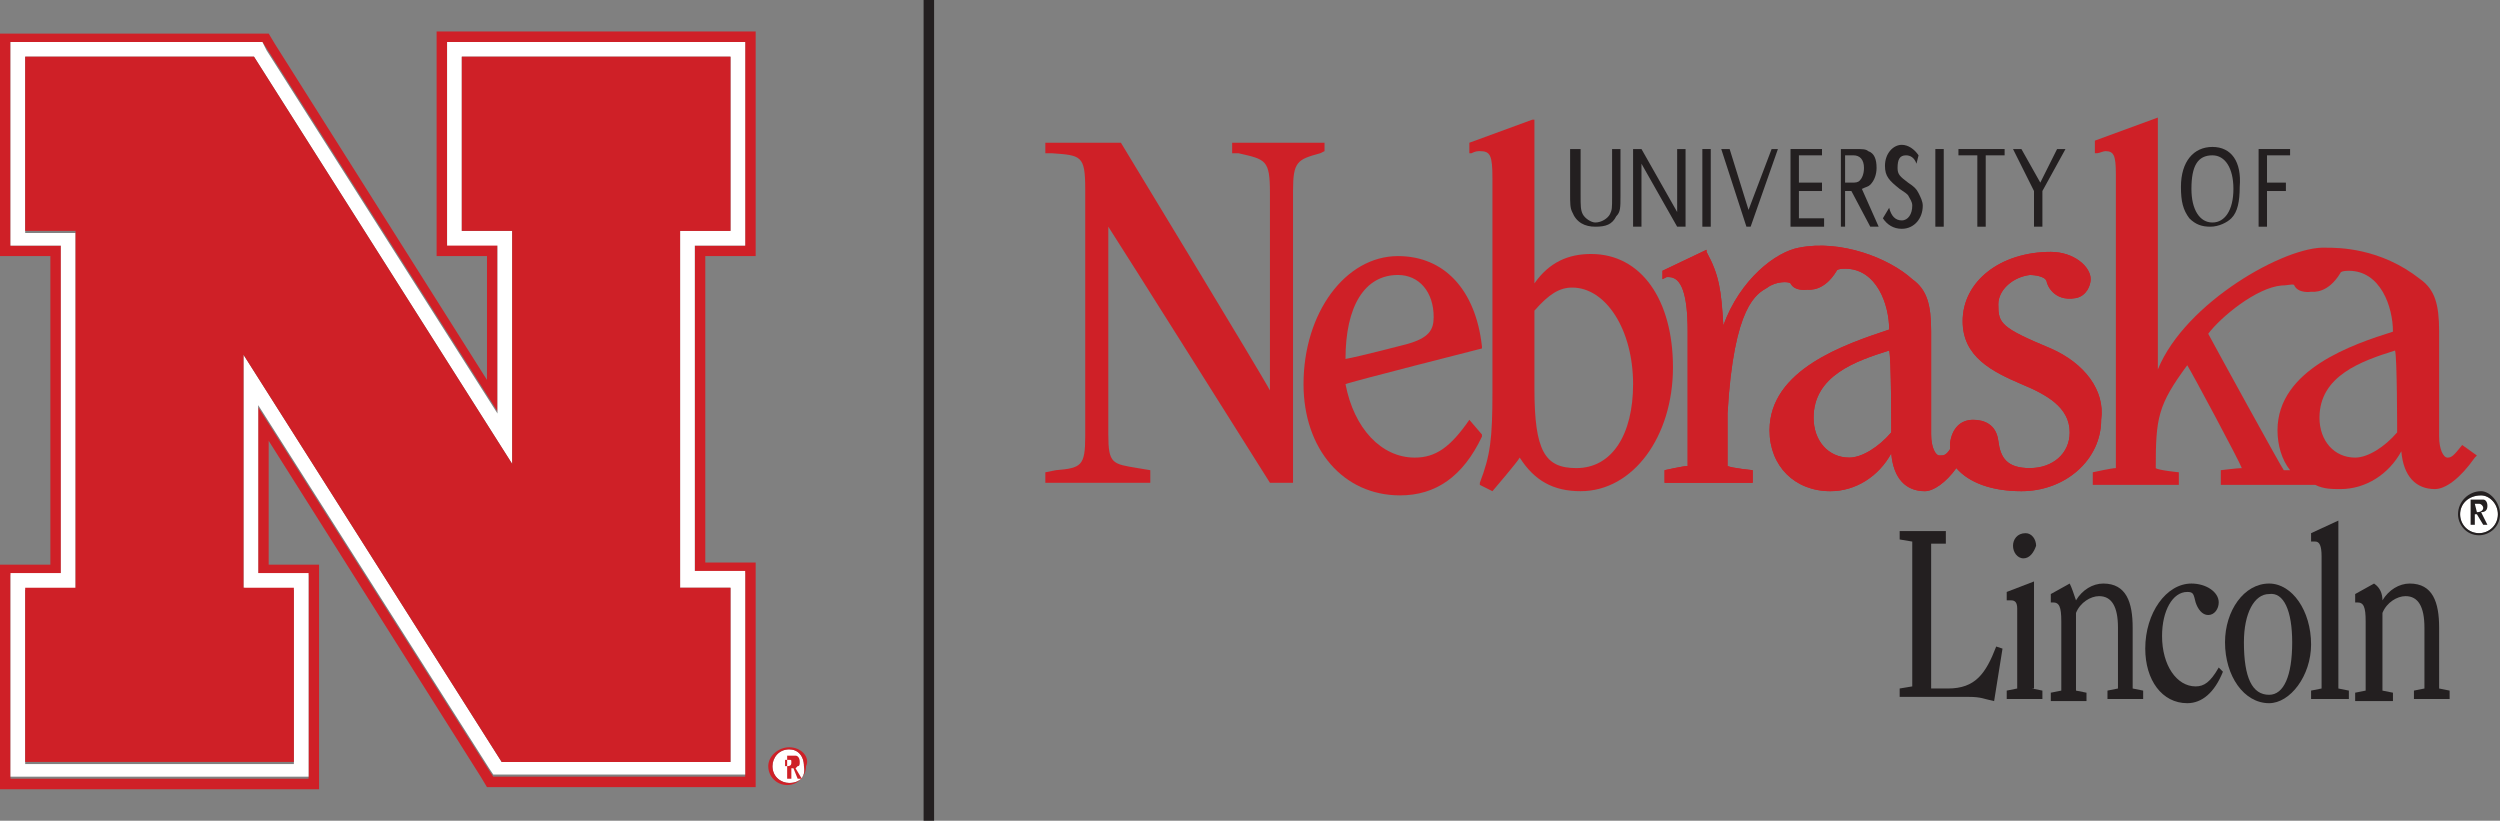 <?xml version="1.0" encoding="utf-8"?>
<!-- Generator: Adobe Illustrator 19.1.0, SVG Export Plug-In . SVG Version: 6.00 Build 0)  -->
<svg version="1.1" id="Layer_1" xmlns="http://www.w3.org/2000/svg" xmlns:xlink="http://www.w3.org/1999/xlink" x="0px" y="0px"
	 viewBox="0 0 119.1 39.1" enable-background="new 0 0 119.1 39.1" xml:space="preserve">
<rect x="0" y="0" width="119.1" height="39.1" fill="#808080" stroke="none"/>
<rect x="44" y="0" fill="#231F20" width="0.5" height="39.1"/>
<path fill="#231F20" d="M92.7,25.9L92,25.9v6.9c0.3,0,0.4,0,0.8,0c1.3,0,1.8-0.7,2.3-2l0.3,0.1L95,33.4c-0.5-0.1-0.6-0.2-1.2-0.2
	h-3.3v-0.4l0.6-0.1v-6.9l-0.6-0.1v-0.4h2.2V25.9z"/>
<path fill="#231F20" d="M96.8,32.8l0.5,0.1v0.4h-1.7v-0.4l0.5-0.1V29c0-0.3-0.1-0.4-0.3-0.4c-0.1,0-0.1,0-0.2,0v-0.4l1.3-0.5V32.8z
	 M96.4,26.6c-0.3,0-0.5-0.3-0.5-0.6s0.2-0.6,0.6-0.6c0.3,0,0.5,0.3,0.5,0.6C96.9,26.3,96.7,26.6,96.4,26.6z"/>
<path fill="#231F20" d="M98.9,28.6c0.3-0.5,0.8-0.8,1.3-0.8c1.1,0,1.4,0.9,1.4,2.1v2.9l0.5,0.1v0.4h-1.7v-0.4l0.5-0.1v-2.9
	c0-1-0.3-1.5-0.9-1.5c-0.4,0-0.9,0.3-1.1,0.8v3.7l0.5,0.1v0.4h-1.7v-0.4l0.5-0.1v-3.3c0-0.7-0.1-0.9-0.4-0.9c0,0-0.1,0-0.1,0v-0.4
	l0.9-0.5C98.7,28,98.8,28.3,98.9,28.6z"/>
<path fill="#231F20" d="M104.2,33.5c-1.2,0-2-1.1-2-2.6c0-1.7,1-3.1,2.2-3.1c0.7,0,1.3,0.4,1.3,0.9c0,0.3-0.2,0.6-0.5,0.6
	c-0.3,0-0.5-0.3-0.6-0.6c-0.1-0.4-0.1-0.5-0.4-0.5c-0.7,0-1.2,0.9-1.2,2.1c0,1.4,0.7,2.4,1.6,2.4c0.4,0,0.7-0.2,1.1-0.9l0.2,0.2
	C105.5,33,104.9,33.5,104.2,33.5z"/>
<path fill="#231F20" d="M109.2,30.6c0,1.6-0.4,2.5-1.1,2.5c-0.8,0-1.2-0.8-1.2-2.5c0-1.4,0.5-2.3,1.2-2.3
	C108.8,28.2,109.2,29.1,109.2,30.6z M110.1,30.7c0-1.6-0.9-2.9-2-2.9c-1.2,0-2.1,1.3-2.1,2.8c0,1.6,0.9,2.9,2.1,2.9
	C109.1,33.5,110.1,32.2,110.1,30.7z"/>
<path fill="#231F20" d="M111.4,32.8l0.5,0.1v0.4h-1.8v-0.4l0.5-0.1v-6.3c0-0.5-0.1-0.7-0.3-0.7c-0.1,0-0.1,0-0.2,0v-0.4l1.3-0.6
	V32.8z"/>
<path fill="#231F20" d="M113.5,28.6c0.3-0.5,0.8-0.8,1.3-0.8c1.1,0,1.4,0.9,1.4,2.1v2.9l0.5,0.1v0.4H115v-0.4l0.5-0.1v-2.9
	c0-1-0.3-1.5-0.9-1.5c-0.4,0-0.9,0.3-1.1,0.8v3.7l0.5,0.1v0.4h-1.8v-0.4l0.5-0.1v-3.3c0-0.7-0.1-0.9-0.4-0.9c0,0-0.1,0-0.1,0v-0.4
	l0.9-0.5C113.4,28,113.5,28.3,113.5,28.6z"/>
<path fill="#231F20" d="M75.3,7.1v2.2c0,0.5,0,0.7,0.1,0.9c0.1,0.2,0.4,0.4,0.6,0.4c0.3,0,0.6-0.2,0.7-0.4c0.1-0.2,0.1-0.3,0.1-0.8
	V7.1h0.4v2.2c0,0.6,0,0.8-0.2,1c-0.2,0.4-0.5,0.5-1,0.5c-0.5,0-0.9-0.2-1.1-0.7c-0.1-0.2-0.1-0.4-0.1-0.9V7.1H75.3z"/>
<polygon fill="#231F20" points="80.3,10.8 79.9,10.8 78.2,7.8 78.2,10.8 77.8,10.8 77.8,7.1 78.2,7.1 79.9,10.1 79.9,7.1 80.3,7.1 
	"/>
<rect x="81.1" y="7.1" fill="#231F20" width="0.4" height="3.7"/>
<polygon fill="#231F20" points="83.3,10 84.4,7.1 84.7,7.1 83.4,10.8 83.2,10.8 82,7.1 82.4,7.1 "/>
<polygon fill="#231F20" points="86.8,8.7 86.8,9.1 85.7,9.1 85.7,10.4 86.9,10.4 86.9,10.8 85.3,10.8 85.3,7.1 86.8,7.1 86.8,7.4 
	85.7,7.4 85.7,8.7 "/>
<path fill="#231F20" d="M87.9,8.7V7.4h0.4c0.3,0,0.5,0.2,0.5,0.6c0,0.3-0.1,0.5-0.2,0.6c-0.1,0.1-0.2,0.1-0.4,0.1H87.9z M87.5,10.8
	h0.4V9.1h0.3l0.9,1.7h0.4L88.7,9c0.2-0.1,0.3-0.1,0.4-0.2c0.2-0.2,0.3-0.5,0.3-0.8c0-0.4-0.1-0.7-0.4-0.8c-0.1-0.1-0.3-0.1-0.6-0.1
	h-0.7V10.8z"/>
<path fill="#231F20" d="M91.3,7.8c-0.1-0.3-0.3-0.4-0.5-0.4c-0.3,0-0.4,0.2-0.4,0.6c0,0.3,0.1,0.4,0.5,0.7c0.3,0.2,0.4,0.3,0.5,0.5
	c0.1,0.2,0.2,0.4,0.2,0.6c0,0.6-0.4,1.1-1,1.1c-0.4,0-0.7-0.2-0.9-0.5L90,9.9c0.1,0.4,0.3,0.6,0.6,0.6c0.3,0,0.5-0.3,0.5-0.7
	c0-0.2-0.1-0.3-0.2-0.5c-0.1-0.1-0.1-0.1-0.4-0.3c-0.5-0.4-0.7-0.6-0.7-1.1c0-0.6,0.4-1,0.8-1c0.3,0,0.6,0.2,0.8,0.5L91.3,7.8z"/>
<rect x="92.2" y="7.1" fill="#231F20" width="0.4" height="3.7"/>
<polygon fill="#231F20" points="94.6,10.8 94.2,10.8 94.2,7.4 93.3,7.4 93.3,7.1 95.5,7.1 95.5,7.4 94.6,7.4 "/>
<polygon fill="#231F20" points="98.4,7.1 97.3,9.1 97.3,10.8 96.9,10.8 96.9,9.1 95.9,7.1 96.3,7.1 97.2,8.7 98,7.1 "/>
<path fill="#231F20" d="M105.4,7.4c0.6,0,1,0.6,1,1.6c0,1-0.4,1.6-1,1.6c-0.6,0-1-0.6-1-1.6C104.4,7.9,104.7,7.4,105.4,7.4z
	 M105.4,7c-0.9,0-1.5,0.7-1.5,1.9c0,0.7,0.1,1.1,0.4,1.5c0.3,0.3,0.6,0.4,1,0.4c0.4,0,0.8-0.2,1-0.4c0.3-0.3,0.4-0.8,0.4-1.5
	C106.8,7.7,106.3,7,105.4,7z"/>
<polygon fill="#231F20" points="108.9,8.7 108.9,9.1 108,9.1 108,10.8 107.6,10.8 107.6,7.1 109.1,7.1 109.1,7.4 108,7.4 108,8.7 
	"/>
<path fill="#CF2027" d="M58.7,6.8v0.5L59,7.3c1.3,0.3,1.5,0.3,1.5,1.9c0,0,0,8.7,0,9.4C60.2,18,53.4,6.8,53.4,6.8h-3.6v0.5l0.3,0
	c1.4,0.1,1.6,0.1,1.6,1.7v11.8c0,1.4-0.2,1.5-1.4,1.6l-0.5,0.1l0,0.1V23h5v-0.6l-0.6-0.1c-1.2-0.2-1.4-0.2-1.4-1.6c0,0,0-9.3,0-9.9
	c0.4,0.6,7.7,12.2,7.7,12.2h1.1V9.1c0-1.4,0.2-1.5,1.3-1.8l0.2-0.1V6.8H58.7z"/>
<path fill="#CF2027" d="M75.8,12.1c-1.1,0-2,0.4-2.7,1.4c0-0.6,0-7.8,0-7.8L73,5.7l-3,1.1v0.5l0.1,0c0.2-0.1,0.3-0.1,0.4-0.1
	c0.5,0,0.6,0.2,0.6,1.3v10.2c0,2.2-0.1,3-0.6,4.3l0,0.1l0.6,0.3c0,0,1.2-1.4,1.3-1.6c0.7,1.1,1.6,1.6,2.9,1.6c2.5,0,4.4-2.6,4.4-5.9
	C79.7,14.3,78.2,12.1,75.8,12.1z M75.1,22.3c-1.5,0-2-0.8-2-3.8c0,0,0-3.7,0-3.7c0.7-0.8,1.2-1.1,1.8-1.1c1.6,0,2.9,2,2.9,4.6
	C77.8,20.7,76.8,22.3,75.1,22.3z"/>
<path fill="#CF2027" d="M117.3,21.2L117.3,21.2c-0.4,0.5-0.5,0.6-0.7,0.6c-0.2,0-0.4-0.4-0.4-1v-5c0-1.3-0.2-2-0.9-2.5
	c-1.9-1.5-3.9-1.5-4.5-1.5c-1.9-0.1-6.7,2.6-8,5.8c0-1.8,0-1.7,0-12l-3,1.1v0.6l0.1,0c0.1,0,0.3-0.1,0.4-0.1c0.4,0,0.5,0.2,0.5,1.1
	c0,0,0,13.8,0,14c-0.2,0-1.1,0.2-1.1,0.2v0.6h4.1v-0.6c0,0-1-0.1-1.1-0.2c0-2.4,0.1-3,1.5-4.9c0.2,0.3,2.5,4.6,2.6,4.9
	c-0.2,0-1,0.1-1,0.1v0.7h4.5c0.4,0.2,0.8,0.2,1.2,0.2c1.2,0,2.3-0.7,2.9-1.8c0.1,1.2,0.7,1.8,1.6,1.8c0.5,0,1.2-0.5,1.9-1.5l0.1-0.1
	L117.3,21.2z M108.5,20.5c0,0.7,0.2,1.4,0.6,1.9c-0.1,0-0.2,0-0.3,0c-0.1-0.1-3.5-6.3-3.6-6.5c0.6-0.8,2.3-2.2,3.5-2.3
	c0.3,0,0.6-0.1,0.6,0c0.2,0.4,0.8,0.3,0.8,0.3c0.1,0,0.8,0.1,1.4-0.9c0,0,0-0.1,0.4-0.1c1.5,0,2.1,1.7,2.1,2.9
	C112.1,16.4,108.5,17.6,108.5,20.5z M114.2,20.6c-0.6,0.7-1.4,1.2-2,1.2c-1,0-1.7-0.8-1.7-1.9c0-2,2-2.7,3.6-3.2c0,0,0,0,0,0
	C114.2,17,114.2,20.5,114.2,20.6z"/>
<path fill="#CF2027" d="M70,20L70,20c-0.9,1.3-1.6,1.8-2.6,1.8c-1.6,0-2.9-1.4-3.3-3.5c0.2-0.1,6.5-1.7,6.5-1.7l0-0.1
	c-0.3-2.7-1.8-4.3-4-4.3c-2.5,0-4.5,2.7-4.5,6.1c0,3.1,1.9,5.3,4.6,5.3c1.7,0,3-0.9,3.9-2.8l0-0.1L70,20z M66.6,13.1
	c1,0,1.7,0.8,1.7,2c0,0.6-0.2,1-1.3,1.3c0,0-2.3,0.6-2.9,0.7C64.1,14.6,65,13.1,66.6,13.1z"/>
<path fill="#CF2027" d="M97.7,16.6c-2.4-1-2.5-1.2-2.5-2.1c0-0.7,0.7-1.3,1.5-1.4c0,0,0.7,0,0.8,0.3c0,0.1,0.3,1,1.4,0.8
	c0.5-0.1,0.7-0.6,0.7-0.9c0-0.6-0.8-1.3-1.9-1.3c-2.4,0-4.2,1.4-4.2,3.3c0,1.7,1.4,2.4,2.8,3c1.2,0.5,2.3,1.1,2.3,2.3
	c0,1-0.8,1.7-1.9,1.7c-1.1,0-1.4-0.5-1.5-1.3c-0.1-0.8-0.7-1-1.2-1c-0.6,0-1,0.4-1.1,1.1c0,0.2,0,0.2,0,0.3
	c-0.2,0.3-0.3,0.3-0.5,0.3c-0.2,0-0.4-0.4-0.4-1l0-4.9c0-1.3-0.2-2-0.9-2.5c-1.1-1-3.4-1.9-5.4-1.5c-1.1,0.2-2.8,1.5-3.6,3.7
	c-0.1-1.7-0.2-2.4-0.8-3.5l0-0.1l-2.1,1v0.4l0.2-0.1l0.1,0c0.6,0,0.9,0.8,0.9,2.6c0,0,0,6.2,0,6.4c-0.2,0-1.1,0.2-1.1,0.2V23h4.2
	v-0.6c0,0-1-0.1-1.2-0.2c0-0.2,0-2.5,0-2.5c0.3-5.2,1.4-5.7,1.9-6c0.4-0.3,1-0.3,1.1-0.2c0.2,0.4,0.8,0.3,0.8,0.3
	c0.1,0,0.8,0.1,1.4-0.9c0,0,0-0.1,0.4-0.1c1.5,0,2.1,1.7,2.1,2.9l0,0c0,0,0,0,0,0c-2.1,0.7-5.7,1.9-5.7,4.8c0,1.7,1.2,2.9,2.9,2.9
	c1.2,0,2.3-0.7,2.9-1.8c0.1,1.2,0.7,1.8,1.6,1.8c0.4,0,1-0.4,1.5-1.1c0.6,0.7,1.7,1.1,3.1,1.1c2.1,0,3.8-1.5,3.8-3.4
	C100.3,18.6,99.3,17.3,97.7,16.6z M90.1,20.6c-0.6,0.7-1.4,1.2-2,1.2c-1,0-1.7-0.8-1.7-1.9c0-2,2-2.7,3.6-3.2c0,0,0,0,0,0
	C90.1,17,90.1,20.5,90.1,20.6z"/>
<path fill="#CF2027" d="M97.7,16.6c-2.4-1-2.5-1.2-2.5-2.1c0-0.7,0.7-1.3,1.5-1.4c0,0,0.7,0,0.8,0.3c0,0.1,0.3,1,1.4,0.8
	c0.5-0.1,0.7-0.6,0.7-0.9c0-0.6-0.8-1.3-1.9-1.3c-2.4,0-4.2,1.4-4.2,3.3c0,1.7,1.4,2.4,2.8,3c1.2,0.5,2.3,1.1,2.3,2.3
	c0,1-0.8,1.7-1.9,1.7c-1.1,0-1.4-0.5-1.5-1.3c-0.1-0.8-0.7-1-1.2-1c-0.6,0-1,0.4-1.1,1.1c0,0.2,0,0.2,0,0.3
	c-0.2,0.3-0.3,0.3-0.5,0.3c-0.2,0-0.4-0.4-0.4-1l0-4.9c0-1.3-0.2-2-0.9-2.5c-1.1-1-3.4-1.9-5.4-1.5c-1.1,0.2-2.8,1.5-3.6,3.7
	c-0.1-1.7-0.2-2.4-0.8-3.5l0-0.1l-2.1,1v0.4l0.2-0.1l0.1,0c0.6,0,0.9,0.8,0.9,2.6c0,0,0,6.2,0,6.4c-0.2,0-1.1,0.2-1.1,0.2V23h4.2
	v-0.6c0,0-1-0.1-1.2-0.2c0-0.2,0-2.5,0-2.5c0.3-5.2,1.4-5.7,1.9-6c0.4-0.3,1-0.3,1.1-0.2c0.2,0.4,0.8,0.3,0.8,0.3
	c0.1,0,0.8,0.1,1.4-0.9c0,0,0-0.1,0.4-0.1c1.5,0,2.1,1.7,2.1,2.9l0,0c0,0,0,0,0,0c-2.1,0.7-5.7,1.9-5.7,4.8c0,1.7,1.2,2.9,2.9,2.9
	c1.2,0,2.3-0.7,2.9-1.8c0.1,1.2,0.7,1.8,1.6,1.8c0.4,0,1-0.4,1.5-1.1c0.6,0.7,1.7,1.1,3.1,1.1c2.1,0,3.8-1.5,3.8-3.4
	C100.3,18.6,99.3,17.3,97.7,16.6z M90.1,20.6c-0.6,0.7-1.4,1.2-2,1.2c-1,0-1.7-0.8-1.7-1.9c0-2,2-2.7,3.6-3.2c0,0,0,0,0,0
	C90.1,17,90.1,20.5,90.1,20.6z"/>
<path fill="#FFFFFF" d="M117.2,24.5c0,0.5,0.4,0.9,0.9,0.9c0.5,0,0.9-0.4,0.9-0.9c0-0.5-0.4-0.9-0.8-0.9
	C117.6,23.6,117.2,24,117.2,24.5"/>
<path fill="#231F20" d="M119.1,24.5c0,0.6-0.5,1-1,1c-0.6,0-1-0.5-1-1c0-0.6,0.5-1.1,1.1-1.1C118.6,23.4,119.1,23.9,119.1,24.5
	 M117.2,24.5c0,0.5,0.4,0.9,0.9,0.9c0.5,0,0.9-0.4,0.9-0.9c0-0.5-0.4-0.9-0.8-0.9C117.6,23.6,117.2,24,117.2,24.5 M117.7,23.8h0.3
	c0.1,0,0.2,0,0.3,0c0.1,0,0.2,0.1,0.2,0.3c0,0.2-0.1,0.3-0.3,0.3l0.3,0.6h-0.2l-0.3-0.5h-0.1v0.5h-0.2V23.8z M118,24.4
	c0.2,0,0.3-0.1,0.3-0.2c0-0.1-0.1-0.2-0.2-0.2H118h-0.1L118,24.4L118,24.4z"/>
<path fill="#FFFFFF" d="M37.6,37.3c-0.4,0-0.8-0.3-0.8-0.8c0-0.4,0.3-0.8,0.8-0.8c0.4,0,0.7,0.3,0.7,0.8
	C38.4,37,38.1,37.3,37.6,37.3z"/>
<path fill="#CF2027" d="M37.6,35.6c-0.5,0-1,0.4-1,0.9c0,0.5,0.4,0.9,0.9,0.9c0.5,0,0.9-0.4,0.9-0.9C38.6,36.1,38.2,35.6,37.6,35.6z
	 M37.6,37.3c-0.4,0-0.8-0.3-0.8-0.8c0-0.4,0.3-0.8,0.8-0.8c0.4,0,0.7,0.3,0.7,0.8C38.4,37,38.1,37.3,37.6,37.3z"/>
<g>
	<path fill="#CF2027" d="M37.3,36h0.3c0.1,0,0.2,0,0.3,0c0.1,0,0.2,0.1,0.2,0.3c0,0.1,0,0.2-0.1,0.2c0,0-0.1,0.1-0.1,0.1l0,0
		l0.3,0.5h-0.2l-0.2-0.5h-0.1v0.5h-0.2V36z M37.5,36.5C37.5,36.5,37.6,36.5,37.5,36.5c0.2,0,0.2-0.1,0.2-0.2c0-0.1,0-0.1-0.1-0.1
		c0,0,0,0-0.1,0h-0.1v0.3H37.5z"/>
</g>
<path fill="#CF2027" d="M34.8,1.5H22h-1.2v1.2V11v1.2H22h1.2v5.9l-10.1-16l-0.3-0.5h-0.7H1.2H0v1.2V11v1.2h1.2h1.2v14.7H1.2H0v1.2
	v8.3v1.2h1.2H14h1.2v-1.2v-8.3v-1.2H14h-1.2V21l10.1,16l0.3,0.5h0.7h10.9H36v-1.2v-8.3v-1.2h-1.2h-1.2V12.2h1.2H36V11V2.7V1.5H34.8z
	 M35.5,2.7V11v0.7h-0.7h-1.7v15.6h1.7h0.7v0.7v8.3v0.7h-0.7H23.9h-0.4l-0.2-0.3l-11-17.3v8H14h0.7v0.7v8.3v0.7H14H1.2H0.5v-0.7v-8.3
	v-0.7h0.7h1.7V11.7H1.2H0.5V11V2.7V2h0.7h10.9h0.4l0.2,0.3l11,17.3v-8H22h-0.7V11V2.7V2H22h12.8h0.7V2.7z"/>
<path fill="#FFFFFF" d="M34.8,2H22h-0.7v0.7V11v0.7H22h1.7v8l-11-17.3L12.5,2h-0.4H1.2H0.5v0.7V11v0.7h0.7h1.7v15.6H1.2H0.5v0.7v8.3
	v0.7h0.7H14h0.7v-0.7v-8.3v-0.7H14h-1.7v-8l11,17.3l0.2,0.3h0.4h10.9h0.7v-0.7v-8.3v-0.7h-0.7h-1.7V11.7h1.7h0.7V11V2.7V2H34.8z
	 M14,28.1L14,28.1v8.3H1.2v-8.3l0,0c0,0,1.8,0,2.4,0c0-0.8,0-16.3,0-17c-0.5,0-2.4,0-2.4,0V2.7h10.9l12.3,19.4c0,0,0-10.5,0-11.1
	c-0.5,0-2.4,0-2.4,0V2.7h12.8V11c0,0-1.8,0-2.4,0c0,0.8,0,16.3,0,17c0.5,0,2.4,0,2.4,0l0,0v8.3H23.9L11.6,16.9c0,0,0,10.5,0,11.1
	C12.1,28.1,14,28.1,14,28.1z"/>
<path fill="#CF2027" d="M24.4,22.1L24.4,22.1L12.1,2.7H1.2V11c0,0,1.8,0,2.4,0c0,0.8,0,16.3,0,17l0,0c-0.5,0-2.4,0-2.4,0v8.3H14
	v-8.3c0,0-1.8,0-2.4,0l0,0c0-0.6,0-11.1,0-11.1l12.3,19.4h10.9v-8.3c0,0-1.8,0-2.4,0l0,0c0-0.8,0-16.3,0-17c0.5,0,2.4,0,2.4,0V2.7
	H22V11c0,0,1.8,0,2.4,0C24.4,11.6,24.4,22.1,24.4,22.1z"/>
</svg>
